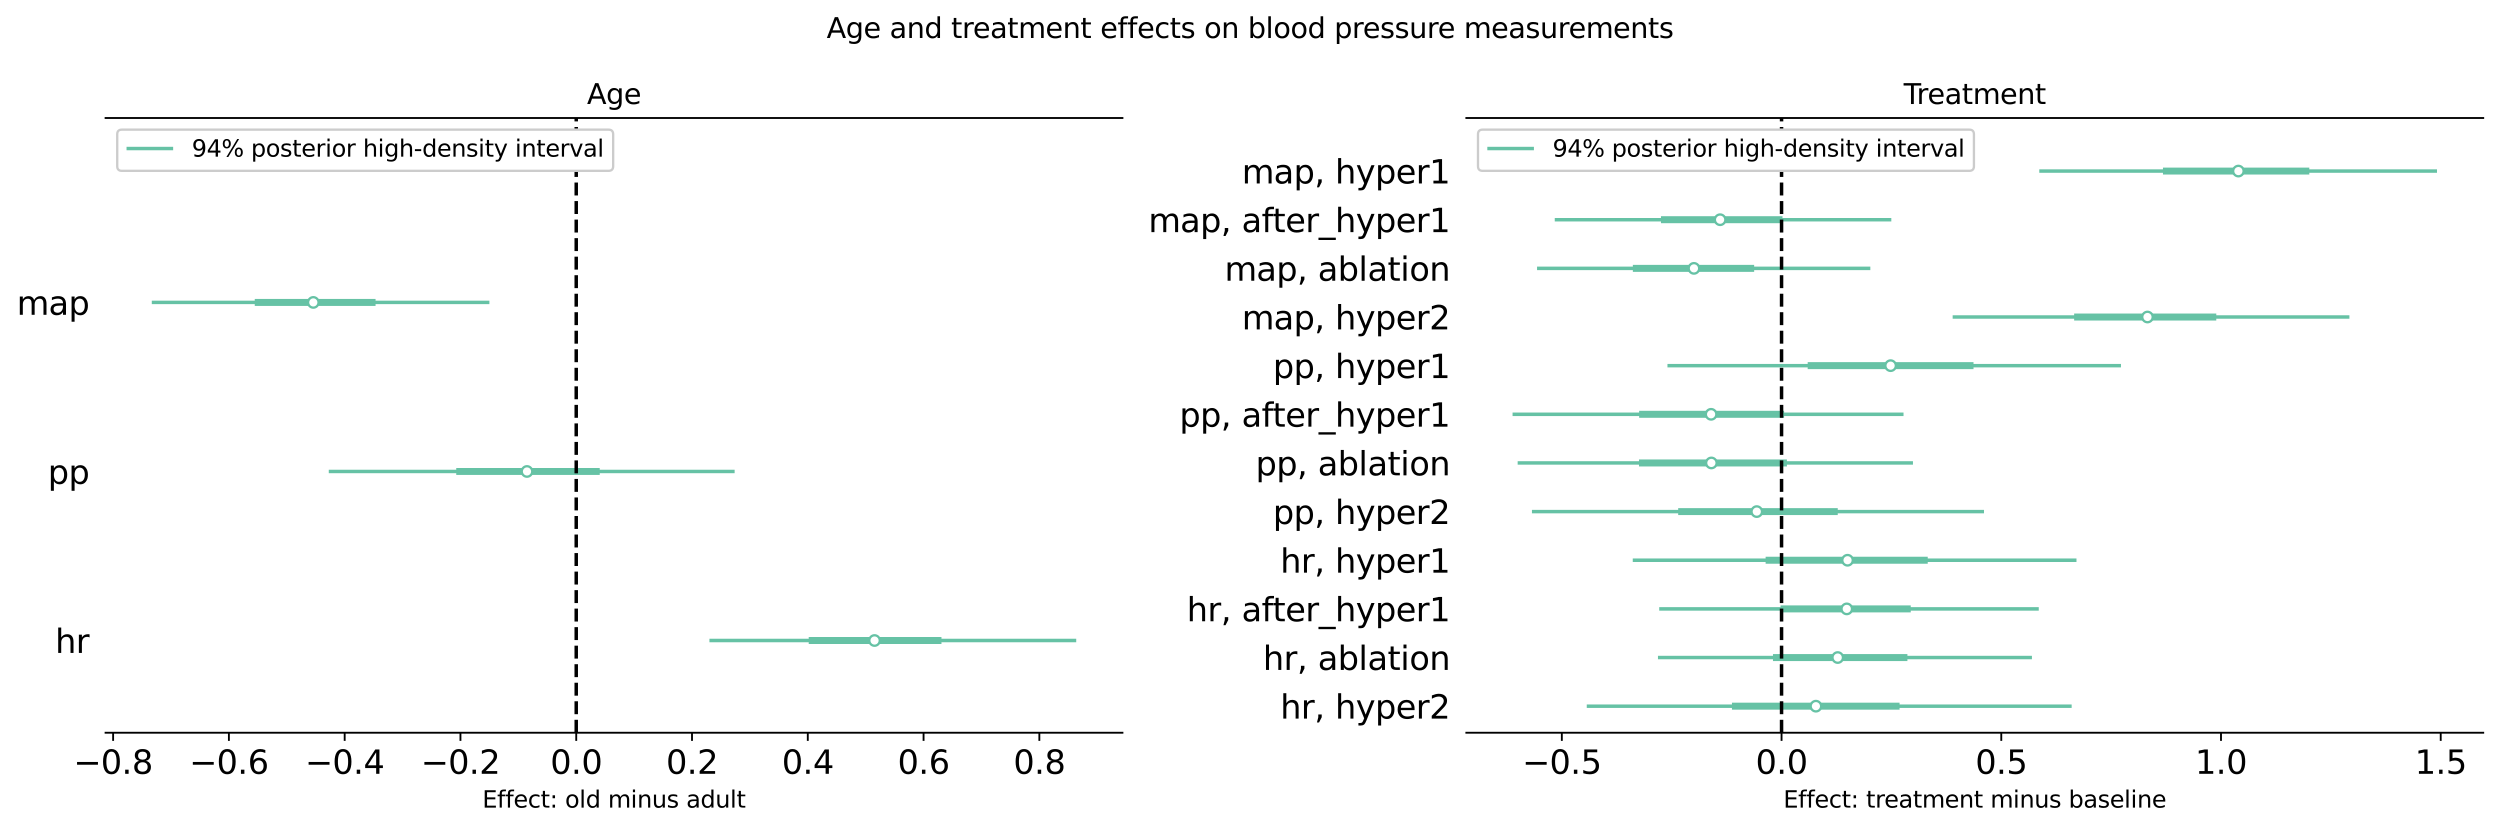 <?xml version="1.0" encoding="utf-8" standalone="no"?>
<!DOCTYPE svg PUBLIC "-//W3C//DTD SVG 1.1//EN"
  "http://www.w3.org/Graphics/SVG/1.1/DTD/svg11.dtd">
<svg xmlns:xlink="http://www.w3.org/1999/xlink" width="1072.854pt" height="355.868pt" viewBox="0 0 1072.854 355.868" xmlns="http://www.w3.org/2000/svg" version="1.1">
 <defs>
  <style type="text/css">*{stroke-linejoin: round; stroke-linecap: butt}</style>
 </defs>
 <g id="figure_1">
  <g id="patch_1">
   <path d="M 0 355.868 
L 1072.854 355.868 
L 1072.854 0 
L 0 0 
z
" style="fill: #ffffff"/>
  </g>
  <g id="axes_1">
   <g id="patch_2">
    <path d="M 45.304 314.44 
L 481.689 314.44 
L 481.689 50.64 
L 45.304 50.64 
z
" style="fill: #ffffff"/>
   </g>
   <g id="matplotlib.axis_1">
    <g id="xtick_1">
     <g id="line2d_1">
      <defs>
       <path id="m2e94b95d7a" d="M 0 0 
L 0 3.5 
" style="stroke: #000000; stroke-width: 0.8"/>
      </defs>
      <g>
       <use xlink:href="#m2e94b95d7a" x="48.543" y="314.44" style="stroke: #000000; stroke-width: 0.8"/>
      </g>
     </g>
     <g id="text_1">
      <!-- −0.8 -->
      <g transform="translate(31.545 332.078) scale(0.14 -0.14)">
       <defs>
        <path id="DejaVuSans-2212" d="M 678 2272 
L 4684 2272 
L 4684 1741 
L 678 1741 
L 678 2272 
z
" transform="scale(0.016)"/>
        <path id="DejaVuSans-30" d="M 2034 4250 
Q 1547 4250 1301 3770 
Q 1056 3291 1056 2328 
Q 1056 1369 1301 889 
Q 1547 409 2034 409 
Q 2525 409 2770 889 
Q 3016 1369 3016 2328 
Q 3016 3291 2770 3770 
Q 2525 4250 2034 4250 
z
M 2034 4750 
Q 2819 4750 3233 4129 
Q 3647 3509 3647 2328 
Q 3647 1150 3233 529 
Q 2819 -91 2034 -91 
Q 1250 -91 836 529 
Q 422 1150 422 2328 
Q 422 3509 836 4129 
Q 1250 4750 2034 4750 
z
" transform="scale(0.016)"/>
        <path id="DejaVuSans-2e" d="M 684 794 
L 1344 794 
L 1344 0 
L 684 0 
L 684 794 
z
" transform="scale(0.016)"/>
        <path id="DejaVuSans-38" d="M 2034 2216 
Q 1584 2216 1326 1975 
Q 1069 1734 1069 1313 
Q 1069 891 1326 650 
Q 1584 409 2034 409 
Q 2484 409 2743 651 
Q 3003 894 3003 1313 
Q 3003 1734 2745 1975 
Q 2488 2216 2034 2216 
z
M 1403 2484 
Q 997 2584 770 2862 
Q 544 3141 544 3541 
Q 544 4100 942 4425 
Q 1341 4750 2034 4750 
Q 2731 4750 3128 4425 
Q 3525 4100 3525 3541 
Q 3525 3141 3298 2862 
Q 3072 2584 2669 2484 
Q 3125 2378 3379 2068 
Q 3634 1759 3634 1313 
Q 3634 634 3220 271 
Q 2806 -91 2034 -91 
Q 1263 -91 848 271 
Q 434 634 434 1313 
Q 434 1759 690 2068 
Q 947 2378 1403 2484 
z
M 1172 3481 
Q 1172 3119 1398 2916 
Q 1625 2713 2034 2713 
Q 2441 2713 2670 2916 
Q 2900 3119 2900 3481 
Q 2900 3844 2670 4047 
Q 2441 4250 2034 4250 
Q 1625 4250 1398 4047 
Q 1172 3844 1172 3481 
z
" transform="scale(0.016)"/>
       </defs>
       <use xlink:href="#DejaVuSans-2212"/>
       <use xlink:href="#DejaVuSans-30" x="83.789"/>
       <use xlink:href="#DejaVuSans-2e" x="147.412"/>
       <use xlink:href="#DejaVuSans-38" x="179.199"/>
      </g>
     </g>
    </g>
    <g id="xtick_2">
     <g id="line2d_2">
      <g>
       <use xlink:href="#m2e94b95d7a" x="98.229" y="314.44" style="stroke: #000000; stroke-width: 0.8"/>
      </g>
     </g>
     <g id="text_2">
      <!-- −0.6 -->
      <g transform="translate(81.231 332.078) scale(0.14 -0.14)">
       <defs>
        <path id="DejaVuSans-36" d="M 2113 2584 
Q 1688 2584 1439 2293 
Q 1191 2003 1191 1497 
Q 1191 994 1439 701 
Q 1688 409 2113 409 
Q 2538 409 2786 701 
Q 3034 994 3034 1497 
Q 3034 2003 2786 2293 
Q 2538 2584 2113 2584 
z
M 3366 4563 
L 3366 3988 
Q 3128 4100 2886 4159 
Q 2644 4219 2406 4219 
Q 1781 4219 1451 3797 
Q 1122 3375 1075 2522 
Q 1259 2794 1537 2939 
Q 1816 3084 2150 3084 
Q 2853 3084 3261 2657 
Q 3669 2231 3669 1497 
Q 3669 778 3244 343 
Q 2819 -91 2113 -91 
Q 1303 -91 875 529 
Q 447 1150 447 2328 
Q 447 3434 972 4092 
Q 1497 4750 2381 4750 
Q 2619 4750 2861 4703 
Q 3103 4656 3366 4563 
z
" transform="scale(0.016)"/>
       </defs>
       <use xlink:href="#DejaVuSans-2212"/>
       <use xlink:href="#DejaVuSans-30" x="83.789"/>
       <use xlink:href="#DejaVuSans-2e" x="147.412"/>
       <use xlink:href="#DejaVuSans-36" x="179.199"/>
      </g>
     </g>
    </g>
    <g id="xtick_3">
     <g id="line2d_3">
      <g>
       <use xlink:href="#m2e94b95d7a" x="147.914" y="314.44" style="stroke: #000000; stroke-width: 0.8"/>
      </g>
     </g>
     <g id="text_3">
      <!-- −0.4 -->
      <g transform="translate(130.916 332.078) scale(0.14 -0.14)">
       <defs>
        <path id="DejaVuSans-34" d="M 2419 4116 
L 825 1625 
L 2419 1625 
L 2419 4116 
z
M 2253 4666 
L 3047 4666 
L 3047 1625 
L 3713 1625 
L 3713 1100 
L 3047 1100 
L 3047 0 
L 2419 0 
L 2419 1100 
L 313 1100 
L 313 1709 
L 2253 4666 
z
" transform="scale(0.016)"/>
       </defs>
       <use xlink:href="#DejaVuSans-2212"/>
       <use xlink:href="#DejaVuSans-30" x="83.789"/>
       <use xlink:href="#DejaVuSans-2e" x="147.412"/>
       <use xlink:href="#DejaVuSans-34" x="179.199"/>
      </g>
     </g>
    </g>
    <g id="xtick_4">
     <g id="line2d_4">
      <g>
       <use xlink:href="#m2e94b95d7a" x="197.6" y="314.44" style="stroke: #000000; stroke-width: 0.8"/>
      </g>
     </g>
     <g id="text_4">
      <!-- −0.2 -->
      <g transform="translate(180.602 332.078) scale(0.14 -0.14)">
       <defs>
        <path id="DejaVuSans-32" d="M 1228 531 
L 3431 531 
L 3431 0 
L 469 0 
L 469 531 
Q 828 903 1448 1529 
Q 2069 2156 2228 2338 
Q 2531 2678 2651 2914 
Q 2772 3150 2772 3378 
Q 2772 3750 2511 3984 
Q 2250 4219 1831 4219 
Q 1534 4219 1204 4116 
Q 875 4013 500 3803 
L 500 4441 
Q 881 4594 1212 4672 
Q 1544 4750 1819 4750 
Q 2544 4750 2975 4387 
Q 3406 4025 3406 3419 
Q 3406 3131 3298 2873 
Q 3191 2616 2906 2266 
Q 2828 2175 2409 1742 
Q 1991 1309 1228 531 
z
" transform="scale(0.016)"/>
       </defs>
       <use xlink:href="#DejaVuSans-2212"/>
       <use xlink:href="#DejaVuSans-30" x="83.789"/>
       <use xlink:href="#DejaVuSans-2e" x="147.412"/>
       <use xlink:href="#DejaVuSans-32" x="179.199"/>
      </g>
     </g>
    </g>
    <g id="xtick_5">
     <g id="line2d_5">
      <g>
       <use xlink:href="#m2e94b95d7a" x="247.285" y="314.44" style="stroke: #000000; stroke-width: 0.8"/>
      </g>
     </g>
     <g id="text_5">
      <!-- 0.0 -->
      <g transform="translate(236.153 332.078) scale(0.14 -0.14)">
       <use xlink:href="#DejaVuSans-30"/>
       <use xlink:href="#DejaVuSans-2e" x="63.623"/>
       <use xlink:href="#DejaVuSans-30" x="95.41"/>
      </g>
     </g>
    </g>
    <g id="xtick_6">
     <g id="line2d_6">
      <g>
       <use xlink:href="#m2e94b95d7a" x="296.97" y="314.44" style="stroke: #000000; stroke-width: 0.8"/>
      </g>
     </g>
     <g id="text_6">
      <!-- 0.2 -->
      <g transform="translate(285.838 332.078) scale(0.14 -0.14)">
       <use xlink:href="#DejaVuSans-30"/>
       <use xlink:href="#DejaVuSans-2e" x="63.623"/>
       <use xlink:href="#DejaVuSans-32" x="95.41"/>
      </g>
     </g>
    </g>
    <g id="xtick_7">
     <g id="line2d_7">
      <g>
       <use xlink:href="#m2e94b95d7a" x="346.656" y="314.44" style="stroke: #000000; stroke-width: 0.8"/>
      </g>
     </g>
     <g id="text_7">
      <!-- 0.4 -->
      <g transform="translate(335.524 332.078) scale(0.14 -0.14)">
       <use xlink:href="#DejaVuSans-30"/>
       <use xlink:href="#DejaVuSans-2e" x="63.623"/>
       <use xlink:href="#DejaVuSans-34" x="95.41"/>
      </g>
     </g>
    </g>
    <g id="xtick_8">
     <g id="line2d_8">
      <g>
       <use xlink:href="#m2e94b95d7a" x="396.341" y="314.44" style="stroke: #000000; stroke-width: 0.8"/>
      </g>
     </g>
     <g id="text_8">
      <!-- 0.6 -->
      <g transform="translate(385.209 332.078) scale(0.14 -0.14)">
       <use xlink:href="#DejaVuSans-30"/>
       <use xlink:href="#DejaVuSans-2e" x="63.623"/>
       <use xlink:href="#DejaVuSans-36" x="95.41"/>
      </g>
     </g>
    </g>
    <g id="xtick_9">
     <g id="line2d_9">
      <g>
       <use xlink:href="#m2e94b95d7a" x="446.027" y="314.44" style="stroke: #000000; stroke-width: 0.8"/>
      </g>
     </g>
     <g id="text_9">
      <!-- 0.8 -->
      <g transform="translate(434.894 332.078) scale(0.14 -0.14)">
       <use xlink:href="#DejaVuSans-30"/>
       <use xlink:href="#DejaVuSans-2e" x="63.623"/>
       <use xlink:href="#DejaVuSans-38" x="95.41"/>
      </g>
     </g>
    </g>
    <g id="text_10">
     <!-- Effect: old minus adult -->
     <g transform="translate(206.999 346.588) scale(0.1 -0.1)">
      <defs>
       <path id="DejaVuSans-45" d="M 628 4666 
L 3578 4666 
L 3578 4134 
L 1259 4134 
L 1259 2753 
L 3481 2753 
L 3481 2222 
L 1259 2222 
L 1259 531 
L 3634 531 
L 3634 0 
L 628 0 
L 628 4666 
z
" transform="scale(0.016)"/>
       <path id="DejaVuSans-66" d="M 2375 4863 
L 2375 4384 
L 1825 4384 
Q 1516 4384 1395 4259 
Q 1275 4134 1275 3809 
L 1275 3500 
L 2222 3500 
L 2222 3053 
L 1275 3053 
L 1275 0 
L 697 0 
L 697 3053 
L 147 3053 
L 147 3500 
L 697 3500 
L 697 3744 
Q 697 4328 969 4595 
Q 1241 4863 1831 4863 
L 2375 4863 
z
" transform="scale(0.016)"/>
       <path id="DejaVuSans-65" d="M 3597 1894 
L 3597 1613 
L 953 1613 
Q 991 1019 1311 708 
Q 1631 397 2203 397 
Q 2534 397 2845 478 
Q 3156 559 3463 722 
L 3463 178 
Q 3153 47 2828 -22 
Q 2503 -91 2169 -91 
Q 1331 -91 842 396 
Q 353 884 353 1716 
Q 353 2575 817 3079 
Q 1281 3584 2069 3584 
Q 2775 3584 3186 3129 
Q 3597 2675 3597 1894 
z
M 3022 2063 
Q 3016 2534 2758 2815 
Q 2500 3097 2075 3097 
Q 1594 3097 1305 2825 
Q 1016 2553 972 2059 
L 3022 2063 
z
" transform="scale(0.016)"/>
       <path id="DejaVuSans-63" d="M 3122 3366 
L 3122 2828 
Q 2878 2963 2633 3030 
Q 2388 3097 2138 3097 
Q 1578 3097 1268 2742 
Q 959 2388 959 1747 
Q 959 1106 1268 751 
Q 1578 397 2138 397 
Q 2388 397 2633 464 
Q 2878 531 3122 666 
L 3122 134 
Q 2881 22 2623 -34 
Q 2366 -91 2075 -91 
Q 1284 -91 818 406 
Q 353 903 353 1747 
Q 353 2603 823 3093 
Q 1294 3584 2113 3584 
Q 2378 3584 2631 3529 
Q 2884 3475 3122 3366 
z
" transform="scale(0.016)"/>
       <path id="DejaVuSans-74" d="M 1172 4494 
L 1172 3500 
L 2356 3500 
L 2356 3053 
L 1172 3053 
L 1172 1153 
Q 1172 725 1289 603 
Q 1406 481 1766 481 
L 2356 481 
L 2356 0 
L 1766 0 
Q 1100 0 847 248 
Q 594 497 594 1153 
L 594 3053 
L 172 3053 
L 172 3500 
L 594 3500 
L 594 4494 
L 1172 4494 
z
" transform="scale(0.016)"/>
       <path id="DejaVuSans-3a" d="M 750 794 
L 1409 794 
L 1409 0 
L 750 0 
L 750 794 
z
M 750 3309 
L 1409 3309 
L 1409 2516 
L 750 2516 
L 750 3309 
z
" transform="scale(0.016)"/>
       <path id="DejaVuSans-20" transform="scale(0.016)"/>
       <path id="DejaVuSans-6f" d="M 1959 3097 
Q 1497 3097 1228 2736 
Q 959 2375 959 1747 
Q 959 1119 1226 758 
Q 1494 397 1959 397 
Q 2419 397 2687 759 
Q 2956 1122 2956 1747 
Q 2956 2369 2687 2733 
Q 2419 3097 1959 3097 
z
M 1959 3584 
Q 2709 3584 3137 3096 
Q 3566 2609 3566 1747 
Q 3566 888 3137 398 
Q 2709 -91 1959 -91 
Q 1206 -91 779 398 
Q 353 888 353 1747 
Q 353 2609 779 3096 
Q 1206 3584 1959 3584 
z
" transform="scale(0.016)"/>
       <path id="DejaVuSans-6c" d="M 603 4863 
L 1178 4863 
L 1178 0 
L 603 0 
L 603 4863 
z
" transform="scale(0.016)"/>
       <path id="DejaVuSans-64" d="M 2906 2969 
L 2906 4863 
L 3481 4863 
L 3481 0 
L 2906 0 
L 2906 525 
Q 2725 213 2448 61 
Q 2172 -91 1784 -91 
Q 1150 -91 751 415 
Q 353 922 353 1747 
Q 353 2572 751 3078 
Q 1150 3584 1784 3584 
Q 2172 3584 2448 3432 
Q 2725 3281 2906 2969 
z
M 947 1747 
Q 947 1113 1208 752 
Q 1469 391 1925 391 
Q 2381 391 2643 752 
Q 2906 1113 2906 1747 
Q 2906 2381 2643 2742 
Q 2381 3103 1925 3103 
Q 1469 3103 1208 2742 
Q 947 2381 947 1747 
z
" transform="scale(0.016)"/>
       <path id="DejaVuSans-6d" d="M 3328 2828 
Q 3544 3216 3844 3400 
Q 4144 3584 4550 3584 
Q 5097 3584 5394 3201 
Q 5691 2819 5691 2113 
L 5691 0 
L 5113 0 
L 5113 2094 
Q 5113 2597 4934 2840 
Q 4756 3084 4391 3084 
Q 3944 3084 3684 2787 
Q 3425 2491 3425 1978 
L 3425 0 
L 2847 0 
L 2847 2094 
Q 2847 2600 2669 2842 
Q 2491 3084 2119 3084 
Q 1678 3084 1418 2786 
Q 1159 2488 1159 1978 
L 1159 0 
L 581 0 
L 581 3500 
L 1159 3500 
L 1159 2956 
Q 1356 3278 1631 3431 
Q 1906 3584 2284 3584 
Q 2666 3584 2933 3390 
Q 3200 3197 3328 2828 
z
" transform="scale(0.016)"/>
       <path id="DejaVuSans-69" d="M 603 3500 
L 1178 3500 
L 1178 0 
L 603 0 
L 603 3500 
z
M 603 4863 
L 1178 4863 
L 1178 4134 
L 603 4134 
L 603 4863 
z
" transform="scale(0.016)"/>
       <path id="DejaVuSans-6e" d="M 3513 2113 
L 3513 0 
L 2938 0 
L 2938 2094 
Q 2938 2591 2744 2837 
Q 2550 3084 2163 3084 
Q 1697 3084 1428 2787 
Q 1159 2491 1159 1978 
L 1159 0 
L 581 0 
L 581 3500 
L 1159 3500 
L 1159 2956 
Q 1366 3272 1645 3428 
Q 1925 3584 2291 3584 
Q 2894 3584 3203 3211 
Q 3513 2838 3513 2113 
z
" transform="scale(0.016)"/>
       <path id="DejaVuSans-75" d="M 544 1381 
L 544 3500 
L 1119 3500 
L 1119 1403 
Q 1119 906 1312 657 
Q 1506 409 1894 409 
Q 2359 409 2629 706 
Q 2900 1003 2900 1516 
L 2900 3500 
L 3475 3500 
L 3475 0 
L 2900 0 
L 2900 538 
Q 2691 219 2414 64 
Q 2138 -91 1772 -91 
Q 1169 -91 856 284 
Q 544 659 544 1381 
z
M 1991 3584 
L 1991 3584 
z
" transform="scale(0.016)"/>
       <path id="DejaVuSans-73" d="M 2834 3397 
L 2834 2853 
Q 2591 2978 2328 3040 
Q 2066 3103 1784 3103 
Q 1356 3103 1142 2972 
Q 928 2841 928 2578 
Q 928 2378 1081 2264 
Q 1234 2150 1697 2047 
L 1894 2003 
Q 2506 1872 2764 1633 
Q 3022 1394 3022 966 
Q 3022 478 2636 193 
Q 2250 -91 1575 -91 
Q 1294 -91 989 -36 
Q 684 19 347 128 
L 347 722 
Q 666 556 975 473 
Q 1284 391 1588 391 
Q 1994 391 2212 530 
Q 2431 669 2431 922 
Q 2431 1156 2273 1281 
Q 2116 1406 1581 1522 
L 1381 1569 
Q 847 1681 609 1914 
Q 372 2147 372 2553 
Q 372 3047 722 3315 
Q 1072 3584 1716 3584 
Q 2034 3584 2315 3537 
Q 2597 3491 2834 3397 
z
" transform="scale(0.016)"/>
       <path id="DejaVuSans-61" d="M 2194 1759 
Q 1497 1759 1228 1600 
Q 959 1441 959 1056 
Q 959 750 1161 570 
Q 1363 391 1709 391 
Q 2188 391 2477 730 
Q 2766 1069 2766 1631 
L 2766 1759 
L 2194 1759 
z
M 3341 1997 
L 3341 0 
L 2766 0 
L 2766 531 
Q 2569 213 2275 61 
Q 1981 -91 1556 -91 
Q 1019 -91 701 211 
Q 384 513 384 1019 
Q 384 1609 779 1909 
Q 1175 2209 1959 2209 
L 2766 2209 
L 2766 2266 
Q 2766 2663 2505 2880 
Q 2244 3097 1772 3097 
Q 1472 3097 1187 3025 
Q 903 2953 641 2809 
L 641 3341 
Q 956 3463 1253 3523 
Q 1550 3584 1831 3584 
Q 2591 3584 2966 3190 
Q 3341 2797 3341 1997 
z
" transform="scale(0.016)"/>
      </defs>
      <use xlink:href="#DejaVuSans-45"/>
      <use xlink:href="#DejaVuSans-66" x="63.184"/>
      <use xlink:href="#DejaVuSans-66" x="98.389"/>
      <use xlink:href="#DejaVuSans-65" x="133.594"/>
      <use xlink:href="#DejaVuSans-63" x="195.117"/>
      <use xlink:href="#DejaVuSans-74" x="250.098"/>
      <use xlink:href="#DejaVuSans-3a" x="289.307"/>
      <use xlink:href="#DejaVuSans-20" x="322.998"/>
      <use xlink:href="#DejaVuSans-6f" x="354.785"/>
      <use xlink:href="#DejaVuSans-6c" x="415.967"/>
      <use xlink:href="#DejaVuSans-64" x="443.75"/>
      <use xlink:href="#DejaVuSans-20" x="507.227"/>
      <use xlink:href="#DejaVuSans-6d" x="539.014"/>
      <use xlink:href="#DejaVuSans-69" x="636.426"/>
      <use xlink:href="#DejaVuSans-6e" x="664.209"/>
      <use xlink:href="#DejaVuSans-75" x="727.588"/>
      <use xlink:href="#DejaVuSans-73" x="790.967"/>
      <use xlink:href="#DejaVuSans-20" x="843.066"/>
      <use xlink:href="#DejaVuSans-61" x="874.854"/>
      <use xlink:href="#DejaVuSans-64" x="936.133"/>
      <use xlink:href="#DejaVuSans-75" x="999.609"/>
      <use xlink:href="#DejaVuSans-6c" x="1062.988"/>
      <use xlink:href="#DejaVuSans-74" x="1090.771"/>
     </g>
    </g>
   </g>
   <g id="matplotlib.axis_2">
    <g id="ytick_1">
     <g id="text_11">
      <!-- hr -->
      <g transform="translate(23.676 280.189) scale(0.14 -0.14)">
       <defs>
        <path id="DejaVuSans-68" d="M 3513 2113 
L 3513 0 
L 2938 0 
L 2938 2094 
Q 2938 2591 2744 2837 
Q 2550 3084 2163 3084 
Q 1697 3084 1428 2787 
Q 1159 2491 1159 1978 
L 1159 0 
L 581 0 
L 581 4863 
L 1159 4863 
L 1159 2956 
Q 1366 3272 1645 3428 
Q 1925 3584 2291 3584 
Q 2894 3584 3203 3211 
Q 3513 2838 3513 2113 
z
" transform="scale(0.016)"/>
        <path id="DejaVuSans-72" d="M 2631 2963 
Q 2534 3019 2420 3045 
Q 2306 3072 2169 3072 
Q 1681 3072 1420 2755 
Q 1159 2438 1159 1844 
L 1159 0 
L 581 0 
L 581 3500 
L 1159 3500 
L 1159 2956 
Q 1341 3275 1631 3429 
Q 1922 3584 2338 3584 
Q 2397 3584 2469 3576 
Q 2541 3569 2628 3553 
L 2631 2963 
z
" transform="scale(0.016)"/>
       </defs>
       <use xlink:href="#DejaVuSans-68"/>
       <use xlink:href="#DejaVuSans-72" x="63.379"/>
      </g>
     </g>
    </g>
    <g id="ytick_2">
     <g id="text_12">
      <!-- pp -->
      <g transform="translate(20.528 207.644) scale(0.14 -0.14)">
       <defs>
        <path id="DejaVuSans-70" d="M 1159 525 
L 1159 -1331 
L 581 -1331 
L 581 3500 
L 1159 3500 
L 1159 2969 
Q 1341 3281 1617 3432 
Q 1894 3584 2278 3584 
Q 2916 3584 3314 3078 
Q 3713 2572 3713 1747 
Q 3713 922 3314 415 
Q 2916 -91 2278 -91 
Q 1894 -91 1617 61 
Q 1341 213 1159 525 
z
M 3116 1747 
Q 3116 2381 2855 2742 
Q 2594 3103 2138 3103 
Q 1681 3103 1420 2742 
Q 1159 2381 1159 1747 
Q 1159 1113 1420 752 
Q 1681 391 2138 391 
Q 2594 391 2855 752 
Q 3116 1113 3116 1747 
z
" transform="scale(0.016)"/>
       </defs>
       <use xlink:href="#DejaVuSans-70"/>
       <use xlink:href="#DejaVuSans-70" x="63.477"/>
      </g>
     </g>
    </g>
    <g id="ytick_3">
     <g id="text_13">
      <!-- map -->
      <g transform="translate(7.2 135.099) scale(0.14 -0.14)">
       <use xlink:href="#DejaVuSans-6d"/>
       <use xlink:href="#DejaVuSans-61" x="97.412"/>
       <use xlink:href="#DejaVuSans-70" x="158.691"/>
      </g>
     </g>
    </g>
   </g>
   <g id="LineCollection_1">
    <path d="M 304.442 274.87 
L 461.853 274.87 
" clip-path="url(#p42b5ceb82f)" style="fill: none; stroke: #66c2a5; stroke-width: 1.5"/>
   </g>
   <g id="LineCollection_2">
    <path d="M 347.053 274.87 
L 404.021 274.87 
" clip-path="url(#p42b5ceb82f)" style="fill: none; stroke: #66c2a5; stroke-width: 3"/>
   </g>
   <g id="line2d_10">
    <defs>
     <path id="m3a7e69bf56" d="M 0 2.25 
C 0.597 2.25 1.169 2.013 1.591 1.591 
C 2.013 1.169 2.25 0.597 2.25 0 
C 2.25 -0.597 2.013 -1.169 1.591 -1.591 
C 1.169 -2.013 0.597 -2.25 0 -2.25 
C -0.597 -2.25 -1.169 -2.013 -1.591 -1.591 
C -2.013 -1.169 -2.25 -0.597 -2.25 0 
C -2.25 0.597 -2.013 1.169 -1.591 1.591 
C -1.169 2.013 -0.597 2.25 0 2.25 
z
" style="stroke: #66c2a5"/>
    </defs>
    <g clip-path="url(#p42b5ceb82f)">
     <use xlink:href="#m3a7e69bf56" x="375.301" y="274.87" style="fill: #ffffff; stroke: #66c2a5"/>
    </g>
   </g>
   <g id="LineCollection_3">
    <path d="M 141.091 202.325 
L 315.262 202.325 
" clip-path="url(#p42b5ceb82f)" style="fill: none; stroke: #66c2a5; stroke-width: 1.5"/>
   </g>
   <g id="LineCollection_4">
    <path d="M 195.79 202.325 
L 257.372 202.325 
" clip-path="url(#p42b5ceb82f)" style="fill: none; stroke: #66c2a5; stroke-width: 3"/>
   </g>
   <g id="line2d_11">
    <g clip-path="url(#p42b5ceb82f)">
     <use xlink:href="#m3a7e69bf56" x="226.155" y="202.325" style="fill: #ffffff; stroke: #66c2a5"/>
    </g>
   </g>
   <g id="LineCollection_5">
    <path d="M 65.14 129.78 
L 210.02 129.78 
" clip-path="url(#p42b5ceb82f)" style="fill: none; stroke: #66c2a5; stroke-width: 1.5"/>
   </g>
   <g id="LineCollection_6">
    <path d="M 109.325 129.78 
L 161.172 129.78 
" clip-path="url(#p42b5ceb82f)" style="fill: none; stroke: #66c2a5; stroke-width: 3"/>
   </g>
   <g id="line2d_12">
    <g clip-path="url(#p42b5ceb82f)">
     <use xlink:href="#m3a7e69bf56" x="134.455" y="129.78" style="fill: #ffffff; stroke: #66c2a5"/>
    </g>
   </g>
   <g id="line2d_13">
    <path d="M 247.285 314.44 
L 247.285 50.64 
" clip-path="url(#p42b5ceb82f)" style="fill: none; stroke-dasharray: 5.55,2.4; stroke-dashoffset: 0; stroke: #000000; stroke-width: 1.5"/>
   </g>
   <g id="patch_3">
    <path d="M 45.304 314.44 
L 481.689 314.44 
" style="fill: none; stroke: #000000; stroke-width: 0.8; stroke-linejoin: miter; stroke-linecap: square"/>
   </g>
   <g id="patch_4">
    <path d="M 45.304 50.64 
L 481.689 50.64 
" style="fill: none; stroke: #000000; stroke-width: 0.8; stroke-linejoin: miter; stroke-linecap: square"/>
   </g>
   <g id="text_14">
    <!-- Age -->
    <g transform="translate(251.891 44.64) scale(0.12 -0.12)">
     <defs>
      <path id="DejaVuSans-41" d="M 2188 4044 
L 1331 1722 
L 3047 1722 
L 2188 4044 
z
M 1831 4666 
L 2547 4666 
L 4325 0 
L 3669 0 
L 3244 1197 
L 1141 1197 
L 716 0 
L 50 0 
L 1831 4666 
z
" transform="scale(0.016)"/>
      <path id="DejaVuSans-67" d="M 2906 1791 
Q 2906 2416 2648 2759 
Q 2391 3103 1925 3103 
Q 1463 3103 1205 2759 
Q 947 2416 947 1791 
Q 947 1169 1205 825 
Q 1463 481 1925 481 
Q 2391 481 2648 825 
Q 2906 1169 2906 1791 
z
M 3481 434 
Q 3481 -459 3084 -895 
Q 2688 -1331 1869 -1331 
Q 1566 -1331 1297 -1286 
Q 1028 -1241 775 -1147 
L 775 -588 
Q 1028 -725 1275 -790 
Q 1522 -856 1778 -856 
Q 2344 -856 2625 -561 
Q 2906 -266 2906 331 
L 2906 616 
Q 2728 306 2450 153 
Q 2172 0 1784 0 
Q 1141 0 747 490 
Q 353 981 353 1791 
Q 353 2603 747 3093 
Q 1141 3584 1784 3584 
Q 2172 3584 2450 3431 
Q 2728 3278 2906 2969 
L 2906 3500 
L 3481 3500 
L 3481 434 
z
" transform="scale(0.016)"/>
     </defs>
     <use xlink:href="#DejaVuSans-41"/>
     <use xlink:href="#DejaVuSans-67" x="68.408"/>
     <use xlink:href="#DejaVuSans-65" x="131.885"/>
    </g>
   </g>
   <g id="legend_1">
    <g id="patch_5">
     <path d="M 52.304 73.318 
L 261.134 73.318 
Q 263.134 73.318 263.134 71.318 
L 263.134 57.64 
Q 263.134 55.64 261.134 55.64 
L 52.304 55.64 
Q 50.304 55.64 50.304 57.64 
L 50.304 71.318 
Q 50.304 73.318 52.304 73.318 
z
" style="fill: #ffffff; stroke: #cccccc; stroke-linejoin: miter"/>
    </g>
    <g id="line2d_14">
     <path d="M 54.304 63.738 
L 74.304 63.738 
" style="fill: none; stroke: #66c2a5; stroke-width: 1.5"/>
    </g>
    <g id="text_15">
     <!-- 94% posterior high-density interval -->
     <g transform="translate(82.304 67.238) scale(0.1 -0.1)">
      <defs>
       <path id="DejaVuSans-39" d="M 703 97 
L 703 672 
Q 941 559 1184 500 
Q 1428 441 1663 441 
Q 2288 441 2617 861 
Q 2947 1281 2994 2138 
Q 2813 1869 2534 1725 
Q 2256 1581 1919 1581 
Q 1219 1581 811 2004 
Q 403 2428 403 3163 
Q 403 3881 828 4315 
Q 1253 4750 1959 4750 
Q 2769 4750 3195 4129 
Q 3622 3509 3622 2328 
Q 3622 1225 3098 567 
Q 2575 -91 1691 -91 
Q 1453 -91 1209 -44 
Q 966 3 703 97 
z
M 1959 2075 
Q 2384 2075 2632 2365 
Q 2881 2656 2881 3163 
Q 2881 3666 2632 3958 
Q 2384 4250 1959 4250 
Q 1534 4250 1286 3958 
Q 1038 3666 1038 3163 
Q 1038 2656 1286 2365 
Q 1534 2075 1959 2075 
z
" transform="scale(0.016)"/>
       <path id="DejaVuSans-25" d="M 4653 2053 
Q 4381 2053 4226 1822 
Q 4072 1591 4072 1178 
Q 4072 772 4226 539 
Q 4381 306 4653 306 
Q 4919 306 5073 539 
Q 5228 772 5228 1178 
Q 5228 1588 5073 1820 
Q 4919 2053 4653 2053 
z
M 4653 2450 
Q 5147 2450 5437 2106 
Q 5728 1763 5728 1178 
Q 5728 594 5436 251 
Q 5144 -91 4653 -91 
Q 4153 -91 3862 251 
Q 3572 594 3572 1178 
Q 3572 1766 3864 2108 
Q 4156 2450 4653 2450 
z
M 1428 4353 
Q 1159 4353 1004 4120 
Q 850 3888 850 3481 
Q 850 3069 1003 2837 
Q 1156 2606 1428 2606 
Q 1700 2606 1854 2837 
Q 2009 3069 2009 3481 
Q 2009 3884 1853 4118 
Q 1697 4353 1428 4353 
z
M 4250 4750 
L 4750 4750 
L 1831 -91 
L 1331 -91 
L 4250 4750 
z
M 1428 4750 
Q 1922 4750 2215 4408 
Q 2509 4066 2509 3481 
Q 2509 2891 2217 2550 
Q 1925 2209 1428 2209 
Q 931 2209 642 2551 
Q 353 2894 353 3481 
Q 353 4063 643 4406 
Q 934 4750 1428 4750 
z
" transform="scale(0.016)"/>
       <path id="DejaVuSans-2d" d="M 313 2009 
L 1997 2009 
L 1997 1497 
L 313 1497 
L 313 2009 
z
" transform="scale(0.016)"/>
       <path id="DejaVuSans-79" d="M 2059 -325 
Q 1816 -950 1584 -1140 
Q 1353 -1331 966 -1331 
L 506 -1331 
L 506 -850 
L 844 -850 
Q 1081 -850 1212 -737 
Q 1344 -625 1503 -206 
L 1606 56 
L 191 3500 
L 800 3500 
L 1894 763 
L 2988 3500 
L 3597 3500 
L 2059 -325 
z
" transform="scale(0.016)"/>
       <path id="DejaVuSans-76" d="M 191 3500 
L 800 3500 
L 1894 563 
L 2988 3500 
L 3597 3500 
L 2284 0 
L 1503 0 
L 191 3500 
z
" transform="scale(0.016)"/>
      </defs>
      <use xlink:href="#DejaVuSans-39"/>
      <use xlink:href="#DejaVuSans-34" x="63.623"/>
      <use xlink:href="#DejaVuSans-25" x="127.246"/>
      <use xlink:href="#DejaVuSans-20" x="222.266"/>
      <use xlink:href="#DejaVuSans-70" x="254.053"/>
      <use xlink:href="#DejaVuSans-6f" x="317.529"/>
      <use xlink:href="#DejaVuSans-73" x="378.711"/>
      <use xlink:href="#DejaVuSans-74" x="430.811"/>
      <use xlink:href="#DejaVuSans-65" x="470.02"/>
      <use xlink:href="#DejaVuSans-72" x="531.543"/>
      <use xlink:href="#DejaVuSans-69" x="572.656"/>
      <use xlink:href="#DejaVuSans-6f" x="600.439"/>
      <use xlink:href="#DejaVuSans-72" x="661.621"/>
      <use xlink:href="#DejaVuSans-20" x="702.734"/>
      <use xlink:href="#DejaVuSans-68" x="734.521"/>
      <use xlink:href="#DejaVuSans-69" x="797.9"/>
      <use xlink:href="#DejaVuSans-67" x="825.684"/>
      <use xlink:href="#DejaVuSans-68" x="889.16"/>
      <use xlink:href="#DejaVuSans-2d" x="952.539"/>
      <use xlink:href="#DejaVuSans-64" x="988.623"/>
      <use xlink:href="#DejaVuSans-65" x="1052.1"/>
      <use xlink:href="#DejaVuSans-6e" x="1113.623"/>
      <use xlink:href="#DejaVuSans-73" x="1177.002"/>
      <use xlink:href="#DejaVuSans-69" x="1229.102"/>
      <use xlink:href="#DejaVuSans-74" x="1256.885"/>
      <use xlink:href="#DejaVuSans-79" x="1296.094"/>
      <use xlink:href="#DejaVuSans-20" x="1355.273"/>
      <use xlink:href="#DejaVuSans-69" x="1387.061"/>
      <use xlink:href="#DejaVuSans-6e" x="1414.844"/>
      <use xlink:href="#DejaVuSans-74" x="1478.223"/>
      <use xlink:href="#DejaVuSans-65" x="1517.432"/>
      <use xlink:href="#DejaVuSans-72" x="1578.955"/>
      <use xlink:href="#DejaVuSans-76" x="1620.068"/>
      <use xlink:href="#DejaVuSans-61" x="1679.248"/>
      <use xlink:href="#DejaVuSans-6c" x="1740.527"/>
     </g>
    </g>
   </g>
  </g>
  <g id="axes_2">
   <g id="patch_6">
    <path d="M 629.269 314.44 
L 1065.654 314.44 
L 1065.654 50.64 
L 629.269 50.64 
z
" style="fill: #ffffff"/>
   </g>
   <g id="matplotlib.axis_3">
    <g id="xtick_10">
     <g id="line2d_15">
      <g>
       <use xlink:href="#m2e94b95d7a" x="670.247" y="314.44" style="stroke: #000000; stroke-width: 0.8"/>
      </g>
     </g>
     <g id="text_16">
      <!-- −0.5 -->
      <g transform="translate(653.249 332.078) scale(0.14 -0.14)">
       <defs>
        <path id="DejaVuSans-35" d="M 691 4666 
L 3169 4666 
L 3169 4134 
L 1269 4134 
L 1269 2991 
Q 1406 3038 1543 3061 
Q 1681 3084 1819 3084 
Q 2600 3084 3056 2656 
Q 3513 2228 3513 1497 
Q 3513 744 3044 326 
Q 2575 -91 1722 -91 
Q 1428 -91 1123 -41 
Q 819 9 494 109 
L 494 744 
Q 775 591 1075 516 
Q 1375 441 1709 441 
Q 2250 441 2565 725 
Q 2881 1009 2881 1497 
Q 2881 1984 2565 2268 
Q 2250 2553 1709 2553 
Q 1456 2553 1204 2497 
Q 953 2441 691 2322 
L 691 4666 
z
" transform="scale(0.016)"/>
       </defs>
       <use xlink:href="#DejaVuSans-2212"/>
       <use xlink:href="#DejaVuSans-30" x="83.789"/>
       <use xlink:href="#DejaVuSans-2e" x="147.412"/>
       <use xlink:href="#DejaVuSans-35" x="179.199"/>
      </g>
     </g>
    </g>
    <g id="xtick_11">
     <g id="line2d_16">
      <g>
       <use xlink:href="#m2e94b95d7a" x="764.539" y="314.44" style="stroke: #000000; stroke-width: 0.8"/>
      </g>
     </g>
     <g id="text_17">
      <!-- 0.0 -->
      <g transform="translate(753.407 332.078) scale(0.14 -0.14)">
       <use xlink:href="#DejaVuSans-30"/>
       <use xlink:href="#DejaVuSans-2e" x="63.623"/>
       <use xlink:href="#DejaVuSans-30" x="95.41"/>
      </g>
     </g>
    </g>
    <g id="xtick_12">
     <g id="line2d_17">
      <g>
       <use xlink:href="#m2e94b95d7a" x="858.831" y="314.44" style="stroke: #000000; stroke-width: 0.8"/>
      </g>
     </g>
     <g id="text_18">
      <!-- 0.5 -->
      <g transform="translate(847.699 332.078) scale(0.14 -0.14)">
       <use xlink:href="#DejaVuSans-30"/>
       <use xlink:href="#DejaVuSans-2e" x="63.623"/>
       <use xlink:href="#DejaVuSans-35" x="95.41"/>
      </g>
     </g>
    </g>
    <g id="xtick_13">
     <g id="line2d_18">
      <g>
       <use xlink:href="#m2e94b95d7a" x="953.122" y="314.44" style="stroke: #000000; stroke-width: 0.8"/>
      </g>
     </g>
     <g id="text_19">
      <!-- 1.0 -->
      <g transform="translate(941.99 332.078) scale(0.14 -0.14)">
       <defs>
        <path id="DejaVuSans-31" d="M 794 531 
L 1825 531 
L 1825 4091 
L 703 3866 
L 703 4441 
L 1819 4666 
L 2450 4666 
L 2450 531 
L 3481 531 
L 3481 0 
L 794 0 
L 794 531 
z
" transform="scale(0.016)"/>
       </defs>
       <use xlink:href="#DejaVuSans-31"/>
       <use xlink:href="#DejaVuSans-2e" x="63.623"/>
       <use xlink:href="#DejaVuSans-30" x="95.41"/>
      </g>
     </g>
    </g>
    <g id="xtick_14">
     <g id="line2d_19">
      <g>
       <use xlink:href="#m2e94b95d7a" x="1047.414" y="314.44" style="stroke: #000000; stroke-width: 0.8"/>
      </g>
     </g>
     <g id="text_20">
      <!-- 1.5 -->
      <g transform="translate(1036.282 332.078) scale(0.14 -0.14)">
       <use xlink:href="#DejaVuSans-31"/>
       <use xlink:href="#DejaVuSans-2e" x="63.623"/>
       <use xlink:href="#DejaVuSans-35" x="95.41"/>
      </g>
     </g>
    </g>
    <g id="text_21">
     <!-- Effect: treatment minus baseline -->
     <g transform="translate(765.32 346.588) scale(0.1 -0.1)">
      <defs>
       <path id="DejaVuSans-62" d="M 3116 1747 
Q 3116 2381 2855 2742 
Q 2594 3103 2138 3103 
Q 1681 3103 1420 2742 
Q 1159 2381 1159 1747 
Q 1159 1113 1420 752 
Q 1681 391 2138 391 
Q 2594 391 2855 752 
Q 3116 1113 3116 1747 
z
M 1159 2969 
Q 1341 3281 1617 3432 
Q 1894 3584 2278 3584 
Q 2916 3584 3314 3078 
Q 3713 2572 3713 1747 
Q 3713 922 3314 415 
Q 2916 -91 2278 -91 
Q 1894 -91 1617 61 
Q 1341 213 1159 525 
L 1159 0 
L 581 0 
L 581 4863 
L 1159 4863 
L 1159 2969 
z
" transform="scale(0.016)"/>
      </defs>
      <use xlink:href="#DejaVuSans-45"/>
      <use xlink:href="#DejaVuSans-66" x="63.184"/>
      <use xlink:href="#DejaVuSans-66" x="98.389"/>
      <use xlink:href="#DejaVuSans-65" x="133.594"/>
      <use xlink:href="#DejaVuSans-63" x="195.117"/>
      <use xlink:href="#DejaVuSans-74" x="250.098"/>
      <use xlink:href="#DejaVuSans-3a" x="289.307"/>
      <use xlink:href="#DejaVuSans-20" x="322.998"/>
      <use xlink:href="#DejaVuSans-74" x="354.785"/>
      <use xlink:href="#DejaVuSans-72" x="393.994"/>
      <use xlink:href="#DejaVuSans-65" x="432.857"/>
      <use xlink:href="#DejaVuSans-61" x="494.381"/>
      <use xlink:href="#DejaVuSans-74" x="555.66"/>
      <use xlink:href="#DejaVuSans-6d" x="594.869"/>
      <use xlink:href="#DejaVuSans-65" x="692.281"/>
      <use xlink:href="#DejaVuSans-6e" x="753.805"/>
      <use xlink:href="#DejaVuSans-74" x="817.184"/>
      <use xlink:href="#DejaVuSans-20" x="856.393"/>
      <use xlink:href="#DejaVuSans-6d" x="888.18"/>
      <use xlink:href="#DejaVuSans-69" x="985.592"/>
      <use xlink:href="#DejaVuSans-6e" x="1013.375"/>
      <use xlink:href="#DejaVuSans-75" x="1076.754"/>
      <use xlink:href="#DejaVuSans-73" x="1140.133"/>
      <use xlink:href="#DejaVuSans-20" x="1192.232"/>
      <use xlink:href="#DejaVuSans-62" x="1224.02"/>
      <use xlink:href="#DejaVuSans-61" x="1287.496"/>
      <use xlink:href="#DejaVuSans-73" x="1348.775"/>
      <use xlink:href="#DejaVuSans-65" x="1400.875"/>
      <use xlink:href="#DejaVuSans-6c" x="1462.398"/>
      <use xlink:href="#DejaVuSans-69" x="1490.182"/>
      <use xlink:href="#DejaVuSans-6e" x="1517.965"/>
      <use xlink:href="#DejaVuSans-65" x="1581.344"/>
     </g>
    </g>
   </g>
   <g id="matplotlib.axis_4">
    <g id="ytick_4">
     <g id="text_22">
      <!-- hr, hyper2 -->
      <g transform="translate(549.419 308.372) scale(0.14 -0.14)">
       <defs>
        <path id="DejaVuSans-2c" d="M 750 794 
L 1409 794 
L 1409 256 
L 897 -744 
L 494 -744 
L 750 256 
L 750 794 
z
" transform="scale(0.016)"/>
       </defs>
       <use xlink:href="#DejaVuSans-68"/>
       <use xlink:href="#DejaVuSans-72" x="63.379"/>
       <use xlink:href="#DejaVuSans-2c" x="104.492"/>
       <use xlink:href="#DejaVuSans-20" x="136.279"/>
       <use xlink:href="#DejaVuSans-68" x="168.066"/>
       <use xlink:href="#DejaVuSans-79" x="231.445"/>
       <use xlink:href="#DejaVuSans-70" x="290.625"/>
       <use xlink:href="#DejaVuSans-65" x="354.102"/>
       <use xlink:href="#DejaVuSans-72" x="415.625"/>
       <use xlink:href="#DejaVuSans-32" x="456.738"/>
      </g>
     </g>
    </g>
    <g id="ytick_5">
     <g id="text_23">
      <!-- hr, ablation -->
      <g transform="translate(541.99 287.496) scale(0.14 -0.14)">
       <use xlink:href="#DejaVuSans-68"/>
       <use xlink:href="#DejaVuSans-72" x="63.379"/>
       <use xlink:href="#DejaVuSans-2c" x="104.492"/>
       <use xlink:href="#DejaVuSans-20" x="136.279"/>
       <use xlink:href="#DejaVuSans-61" x="168.066"/>
       <use xlink:href="#DejaVuSans-62" x="229.346"/>
       <use xlink:href="#DejaVuSans-6c" x="292.822"/>
       <use xlink:href="#DejaVuSans-61" x="320.605"/>
       <use xlink:href="#DejaVuSans-74" x="381.885"/>
       <use xlink:href="#DejaVuSans-69" x="421.094"/>
       <use xlink:href="#DejaVuSans-6f" x="448.877"/>
       <use xlink:href="#DejaVuSans-6e" x="510.059"/>
      </g>
     </g>
    </g>
    <g id="ytick_6">
     <g id="text_24">
      <!-- hr, after_hyper1 -->
      <g transform="translate(509.298 266.619) scale(0.14 -0.14)">
       <defs>
        <path id="DejaVuSans-5f" d="M 3263 -1063 
L 3263 -1509 
L -63 -1509 
L -63 -1063 
L 3263 -1063 
z
" transform="scale(0.016)"/>
       </defs>
       <use xlink:href="#DejaVuSans-68"/>
       <use xlink:href="#DejaVuSans-72" x="63.379"/>
       <use xlink:href="#DejaVuSans-2c" x="104.492"/>
       <use xlink:href="#DejaVuSans-20" x="136.279"/>
       <use xlink:href="#DejaVuSans-61" x="168.066"/>
       <use xlink:href="#DejaVuSans-66" x="229.346"/>
       <use xlink:href="#DejaVuSans-74" x="262.801"/>
       <use xlink:href="#DejaVuSans-65" x="302.01"/>
       <use xlink:href="#DejaVuSans-72" x="363.533"/>
       <use xlink:href="#DejaVuSans-5f" x="404.646"/>
       <use xlink:href="#DejaVuSans-68" x="454.646"/>
       <use xlink:href="#DejaVuSans-79" x="518.025"/>
       <use xlink:href="#DejaVuSans-70" x="577.205"/>
       <use xlink:href="#DejaVuSans-65" x="640.682"/>
       <use xlink:href="#DejaVuSans-72" x="702.205"/>
       <use xlink:href="#DejaVuSans-31" x="743.318"/>
      </g>
     </g>
    </g>
    <g id="ytick_7">
     <g id="text_25">
      <!-- hr, hyper1 -->
      <g transform="translate(549.419 245.743) scale(0.14 -0.14)">
       <use xlink:href="#DejaVuSans-68"/>
       <use xlink:href="#DejaVuSans-72" x="63.379"/>
       <use xlink:href="#DejaVuSans-2c" x="104.492"/>
       <use xlink:href="#DejaVuSans-20" x="136.279"/>
       <use xlink:href="#DejaVuSans-68" x="168.066"/>
       <use xlink:href="#DejaVuSans-79" x="231.445"/>
       <use xlink:href="#DejaVuSans-70" x="290.625"/>
       <use xlink:href="#DejaVuSans-65" x="354.102"/>
       <use xlink:href="#DejaVuSans-72" x="415.625"/>
       <use xlink:href="#DejaVuSans-31" x="456.738"/>
      </g>
     </g>
    </g>
    <g id="ytick_8">
     <g id="text_26">
      <!-- pp, hyper2 -->
      <g transform="translate(546.271 224.867) scale(0.14 -0.14)">
       <use xlink:href="#DejaVuSans-70"/>
       <use xlink:href="#DejaVuSans-70" x="63.477"/>
       <use xlink:href="#DejaVuSans-2c" x="126.953"/>
       <use xlink:href="#DejaVuSans-20" x="158.74"/>
       <use xlink:href="#DejaVuSans-68" x="190.527"/>
       <use xlink:href="#DejaVuSans-79" x="253.906"/>
       <use xlink:href="#DejaVuSans-70" x="313.086"/>
       <use xlink:href="#DejaVuSans-65" x="376.562"/>
       <use xlink:href="#DejaVuSans-72" x="438.086"/>
       <use xlink:href="#DejaVuSans-32" x="479.199"/>
      </g>
     </g>
    </g>
    <g id="ytick_9">
     <g id="text_27">
      <!-- pp, ablation -->
      <g transform="translate(538.842 203.991) scale(0.14 -0.14)">
       <use xlink:href="#DejaVuSans-70"/>
       <use xlink:href="#DejaVuSans-70" x="63.477"/>
       <use xlink:href="#DejaVuSans-2c" x="126.953"/>
       <use xlink:href="#DejaVuSans-20" x="158.74"/>
       <use xlink:href="#DejaVuSans-61" x="190.527"/>
       <use xlink:href="#DejaVuSans-62" x="251.807"/>
       <use xlink:href="#DejaVuSans-6c" x="315.283"/>
       <use xlink:href="#DejaVuSans-61" x="343.066"/>
       <use xlink:href="#DejaVuSans-74" x="404.346"/>
       <use xlink:href="#DejaVuSans-69" x="443.555"/>
       <use xlink:href="#DejaVuSans-6f" x="471.338"/>
       <use xlink:href="#DejaVuSans-6e" x="532.52"/>
      </g>
     </g>
    </g>
    <g id="ytick_10">
     <g id="text_28">
      <!-- pp, after_hyper1 -->
      <g transform="translate(506.15 183.114) scale(0.14 -0.14)">
       <use xlink:href="#DejaVuSans-70"/>
       <use xlink:href="#DejaVuSans-70" x="63.477"/>
       <use xlink:href="#DejaVuSans-2c" x="126.953"/>
       <use xlink:href="#DejaVuSans-20" x="158.74"/>
       <use xlink:href="#DejaVuSans-61" x="190.527"/>
       <use xlink:href="#DejaVuSans-66" x="251.807"/>
       <use xlink:href="#DejaVuSans-74" x="285.262"/>
       <use xlink:href="#DejaVuSans-65" x="324.471"/>
       <use xlink:href="#DejaVuSans-72" x="385.994"/>
       <use xlink:href="#DejaVuSans-5f" x="427.107"/>
       <use xlink:href="#DejaVuSans-68" x="477.107"/>
       <use xlink:href="#DejaVuSans-79" x="540.486"/>
       <use xlink:href="#DejaVuSans-70" x="599.666"/>
       <use xlink:href="#DejaVuSans-65" x="663.143"/>
       <use xlink:href="#DejaVuSans-72" x="724.666"/>
       <use xlink:href="#DejaVuSans-31" x="765.779"/>
      </g>
     </g>
    </g>
    <g id="ytick_11">
     <g id="text_29">
      <!-- pp, hyper1 -->
      <g transform="translate(546.271 162.238) scale(0.14 -0.14)">
       <use xlink:href="#DejaVuSans-70"/>
       <use xlink:href="#DejaVuSans-70" x="63.477"/>
       <use xlink:href="#DejaVuSans-2c" x="126.953"/>
       <use xlink:href="#DejaVuSans-20" x="158.74"/>
       <use xlink:href="#DejaVuSans-68" x="190.527"/>
       <use xlink:href="#DejaVuSans-79" x="253.906"/>
       <use xlink:href="#DejaVuSans-70" x="313.086"/>
       <use xlink:href="#DejaVuSans-65" x="376.562"/>
       <use xlink:href="#DejaVuSans-72" x="438.086"/>
       <use xlink:href="#DejaVuSans-31" x="479.199"/>
      </g>
     </g>
    </g>
    <g id="ytick_12">
     <g id="text_30">
      <!-- map, hyper2 -->
      <g transform="translate(532.942 141.362) scale(0.14 -0.14)">
       <use xlink:href="#DejaVuSans-6d"/>
       <use xlink:href="#DejaVuSans-61" x="97.412"/>
       <use xlink:href="#DejaVuSans-70" x="158.691"/>
       <use xlink:href="#DejaVuSans-2c" x="222.168"/>
       <use xlink:href="#DejaVuSans-20" x="253.955"/>
       <use xlink:href="#DejaVuSans-68" x="285.742"/>
       <use xlink:href="#DejaVuSans-79" x="349.121"/>
       <use xlink:href="#DejaVuSans-70" x="408.301"/>
       <use xlink:href="#DejaVuSans-65" x="471.777"/>
       <use xlink:href="#DejaVuSans-72" x="533.301"/>
       <use xlink:href="#DejaVuSans-32" x="574.414"/>
      </g>
     </g>
    </g>
    <g id="ytick_13">
     <g id="text_31">
      <!-- map, ablation -->
      <g transform="translate(525.514 120.486) scale(0.14 -0.14)">
       <use xlink:href="#DejaVuSans-6d"/>
       <use xlink:href="#DejaVuSans-61" x="97.412"/>
       <use xlink:href="#DejaVuSans-70" x="158.691"/>
       <use xlink:href="#DejaVuSans-2c" x="222.168"/>
       <use xlink:href="#DejaVuSans-20" x="253.955"/>
       <use xlink:href="#DejaVuSans-61" x="285.742"/>
       <use xlink:href="#DejaVuSans-62" x="347.021"/>
       <use xlink:href="#DejaVuSans-6c" x="410.498"/>
       <use xlink:href="#DejaVuSans-61" x="438.281"/>
       <use xlink:href="#DejaVuSans-74" x="499.561"/>
       <use xlink:href="#DejaVuSans-69" x="538.77"/>
       <use xlink:href="#DejaVuSans-6f" x="566.553"/>
       <use xlink:href="#DejaVuSans-6e" x="627.734"/>
      </g>
     </g>
    </g>
    <g id="ytick_14">
     <g id="text_32">
      <!-- map, after_hyper1 -->
      <g transform="translate(492.822 99.609) scale(0.14 -0.14)">
       <use xlink:href="#DejaVuSans-6d"/>
       <use xlink:href="#DejaVuSans-61" x="97.412"/>
       <use xlink:href="#DejaVuSans-70" x="158.691"/>
       <use xlink:href="#DejaVuSans-2c" x="222.168"/>
       <use xlink:href="#DejaVuSans-20" x="253.955"/>
       <use xlink:href="#DejaVuSans-61" x="285.742"/>
       <use xlink:href="#DejaVuSans-66" x="347.021"/>
       <use xlink:href="#DejaVuSans-74" x="380.477"/>
       <use xlink:href="#DejaVuSans-65" x="419.686"/>
       <use xlink:href="#DejaVuSans-72" x="481.209"/>
       <use xlink:href="#DejaVuSans-5f" x="522.322"/>
       <use xlink:href="#DejaVuSans-68" x="572.322"/>
       <use xlink:href="#DejaVuSans-79" x="635.701"/>
       <use xlink:href="#DejaVuSans-70" x="694.881"/>
       <use xlink:href="#DejaVuSans-65" x="758.357"/>
       <use xlink:href="#DejaVuSans-72" x="819.881"/>
       <use xlink:href="#DejaVuSans-31" x="860.994"/>
      </g>
     </g>
    </g>
    <g id="ytick_15">
     <g id="text_33">
      <!-- map, hyper1 -->
      <g transform="translate(532.942 78.733) scale(0.14 -0.14)">
       <use xlink:href="#DejaVuSans-6d"/>
       <use xlink:href="#DejaVuSans-61" x="97.412"/>
       <use xlink:href="#DejaVuSans-70" x="158.691"/>
       <use xlink:href="#DejaVuSans-2c" x="222.168"/>
       <use xlink:href="#DejaVuSans-20" x="253.955"/>
       <use xlink:href="#DejaVuSans-68" x="285.742"/>
       <use xlink:href="#DejaVuSans-79" x="349.121"/>
       <use xlink:href="#DejaVuSans-70" x="408.301"/>
       <use xlink:href="#DejaVuSans-65" x="471.777"/>
       <use xlink:href="#DejaVuSans-72" x="533.301"/>
       <use xlink:href="#DejaVuSans-31" x="574.414"/>
      </g>
     </g>
    </g>
   </g>
   <g id="LineCollection_7">
    <path d="M 680.942 303.053 
L 889.034 303.053 
" clip-path="url(#p65f8da7fc2)" style="fill: none; stroke: #66c2a5; stroke-width: 1.5"/>
   </g>
   <g id="LineCollection_8">
    <path d="M 743.251 303.053 
L 815.182 303.053 
" clip-path="url(#p65f8da7fc2)" style="fill: none; stroke: #66c2a5; stroke-width: 3"/>
   </g>
   <g id="line2d_20">
    <g clip-path="url(#p65f8da7fc2)">
     <use xlink:href="#m3a7e69bf56" x="779.283" y="303.053" style="fill: #ffffff; stroke: #66c2a5"/>
    </g>
   </g>
   <g id="LineCollection_9">
    <path d="M 711.5 282.177 
L 871.985 282.177 
" clip-path="url(#p65f8da7fc2)" style="fill: none; stroke: #66c2a5; stroke-width: 1.5"/>
   </g>
   <g id="LineCollection_10">
    <path d="M 760.853 282.177 
L 818.548 282.177 
" clip-path="url(#p65f8da7fc2)" style="fill: none; stroke: #66c2a5; stroke-width: 3"/>
   </g>
   <g id="line2d_21">
    <g clip-path="url(#p65f8da7fc2)">
     <use xlink:href="#m3a7e69bf56" x="788.642" y="282.177" style="fill: #ffffff; stroke: #66c2a5"/>
    </g>
   </g>
   <g id="LineCollection_11">
    <path d="M 712.039 261.3 
L 874.918 261.3 
" clip-path="url(#p65f8da7fc2)" style="fill: none; stroke: #66c2a5; stroke-width: 1.5"/>
   </g>
   <g id="LineCollection_12">
    <path d="M 764.106 261.3 
L 819.982 261.3 
" clip-path="url(#p65f8da7fc2)" style="fill: none; stroke: #66c2a5; stroke-width: 3"/>
   </g>
   <g id="line2d_22">
    <g clip-path="url(#p65f8da7fc2)">
     <use xlink:href="#m3a7e69bf56" x="792.526" y="261.3" style="fill: #ffffff; stroke: #66c2a5"/>
    </g>
   </g>
   <g id="LineCollection_13">
    <path d="M 700.684 240.424 
L 891.104 240.424 
" clip-path="url(#p65f8da7fc2)" style="fill: none; stroke: #66c2a5; stroke-width: 1.5"/>
   </g>
   <g id="LineCollection_14">
    <path d="M 757.699 240.424 
L 827.275 240.424 
" clip-path="url(#p65f8da7fc2)" style="fill: none; stroke: #66c2a5; stroke-width: 3"/>
   </g>
   <g id="line2d_23">
    <g clip-path="url(#p65f8da7fc2)">
     <use xlink:href="#m3a7e69bf56" x="792.857" y="240.424" style="fill: #ffffff; stroke: #66c2a5"/>
    </g>
   </g>
   <g id="LineCollection_15">
    <path d="M 657.42 219.548 
L 851.42 219.548 
" clip-path="url(#p65f8da7fc2)" style="fill: none; stroke: #66c2a5; stroke-width: 1.5"/>
   </g>
   <g id="LineCollection_16">
    <path d="M 720.177 219.548 
L 788.655 219.548 
" clip-path="url(#p65f8da7fc2)" style="fill: none; stroke: #66c2a5; stroke-width: 3"/>
   </g>
   <g id="line2d_24">
    <g clip-path="url(#p65f8da7fc2)">
     <use xlink:href="#m3a7e69bf56" x="753.903" y="219.548" style="fill: #ffffff; stroke: #66c2a5"/>
    </g>
   </g>
   <g id="LineCollection_17">
    <path d="M 651.291 198.672 
L 820.931 198.672 
" clip-path="url(#p65f8da7fc2)" style="fill: none; stroke: #66c2a5; stroke-width: 1.5"/>
   </g>
   <g id="LineCollection_18">
    <path d="M 703.357 198.672 
L 766.838 198.672 
" clip-path="url(#p65f8da7fc2)" style="fill: none; stroke: #66c2a5; stroke-width: 3"/>
   </g>
   <g id="line2d_25">
    <g clip-path="url(#p65f8da7fc2)">
     <use xlink:href="#m3a7e69bf56" x="734.424" y="198.672" style="fill: #ffffff; stroke: #66c2a5"/>
    </g>
   </g>
   <g id="LineCollection_19">
    <path d="M 649.105 177.795 
L 816.881 177.795 
" clip-path="url(#p65f8da7fc2)" style="fill: none; stroke: #66c2a5; stroke-width: 1.5"/>
   </g>
   <g id="LineCollection_20">
    <path d="M 703.427 177.795 
L 765.633 177.795 
" clip-path="url(#p65f8da7fc2)" style="fill: none; stroke: #66c2a5; stroke-width: 3"/>
   </g>
   <g id="line2d_26">
    <g clip-path="url(#p65f8da7fc2)">
     <use xlink:href="#m3a7e69bf56" x="734.307" y="177.795" style="fill: #ffffff; stroke: #66c2a5"/>
    </g>
   </g>
   <g id="LineCollection_21">
    <path d="M 715.574 156.919 
L 910.194 156.919 
" clip-path="url(#p65f8da7fc2)" style="fill: none; stroke: #66c2a5; stroke-width: 1.5"/>
   </g>
   <g id="LineCollection_22">
    <path d="M 775.754 156.919 
L 846.914 156.919 
" clip-path="url(#p65f8da7fc2)" style="fill: none; stroke: #66c2a5; stroke-width: 3"/>
   </g>
   <g id="line2d_27">
    <g clip-path="url(#p65f8da7fc2)">
     <use xlink:href="#m3a7e69bf56" x="811.342" y="156.919" style="fill: #ffffff; stroke: #66c2a5"/>
    </g>
   </g>
   <g id="LineCollection_23">
    <path d="M 837.966 136.043 
L 1008.227 136.043 
" clip-path="url(#p65f8da7fc2)" style="fill: none; stroke: #66c2a5; stroke-width: 1.5"/>
   </g>
   <g id="LineCollection_24">
    <path d="M 890.103 136.043 
L 951.096 136.043 
" clip-path="url(#p65f8da7fc2)" style="fill: none; stroke: #66c2a5; stroke-width: 3"/>
   </g>
   <g id="line2d_28">
    <g clip-path="url(#p65f8da7fc2)">
     <use xlink:href="#m3a7e69bf56" x="921.571" y="136.043" style="fill: #ffffff; stroke: #66c2a5"/>
    </g>
   </g>
   <g id="LineCollection_25">
    <path d="M 659.613 115.167 
L 802.639 115.167 
" clip-path="url(#p65f8da7fc2)" style="fill: none; stroke: #66c2a5; stroke-width: 1.5"/>
   </g>
   <g id="LineCollection_26">
    <path d="M 700.726 115.167 
L 752.78 115.167 
" clip-path="url(#p65f8da7fc2)" style="fill: none; stroke: #66c2a5; stroke-width: 3"/>
   </g>
   <g id="line2d_29">
    <g clip-path="url(#p65f8da7fc2)">
     <use xlink:href="#m3a7e69bf56" x="726.942" y="115.167" style="fill: #ffffff; stroke: #66c2a5"/>
    </g>
   </g>
   <g id="LineCollection_27">
    <path d="M 667.21 94.29 
L 811.642 94.29 
" clip-path="url(#p65f8da7fc2)" style="fill: none; stroke: #66c2a5; stroke-width: 1.5"/>
   </g>
   <g id="LineCollection_28">
    <path d="M 712.787 94.29 
L 764.934 94.29 
" clip-path="url(#p65f8da7fc2)" style="fill: none; stroke: #66c2a5; stroke-width: 3"/>
   </g>
   <g id="line2d_30">
    <g clip-path="url(#p65f8da7fc2)">
     <use xlink:href="#m3a7e69bf56" x="738.175" y="94.29" style="fill: #ffffff; stroke: #66c2a5"/>
    </g>
   </g>
   <g id="LineCollection_29">
    <path d="M 875.14 73.414 
L 1045.818 73.414 
" clip-path="url(#p65f8da7fc2)" style="fill: none; stroke: #66c2a5; stroke-width: 1.5"/>
   </g>
   <g id="LineCollection_30">
    <path d="M 928.218 73.414 
L 991.02 73.414 
" clip-path="url(#p65f8da7fc2)" style="fill: none; stroke: #66c2a5; stroke-width: 3"/>
   </g>
   <g id="line2d_31">
    <g clip-path="url(#p65f8da7fc2)">
     <use xlink:href="#m3a7e69bf56" x="960.587" y="73.414" style="fill: #ffffff; stroke: #66c2a5"/>
    </g>
   </g>
   <g id="line2d_32">
    <path d="M 764.539 314.44 
L 764.539 50.64 
" clip-path="url(#p65f8da7fc2)" style="fill: none; stroke-dasharray: 5.55,2.4; stroke-dashoffset: 0; stroke: #000000; stroke-width: 1.5"/>
   </g>
   <g id="patch_7">
    <path d="M 629.269 314.44 
L 1065.654 314.44 
" style="fill: none; stroke: #000000; stroke-width: 0.8; stroke-linejoin: miter; stroke-linecap: square"/>
   </g>
   <g id="patch_8">
    <path d="M 629.269 50.64 
L 1065.654 50.64 
" style="fill: none; stroke: #000000; stroke-width: 0.8; stroke-linejoin: miter; stroke-linecap: square"/>
   </g>
   <g id="text_34">
    <!-- Treatment -->
    <g transform="translate(816.938 44.64) scale(0.12 -0.12)">
     <defs>
      <path id="DejaVuSans-54" d="M -19 4666 
L 3928 4666 
L 3928 4134 
L 2272 4134 
L 2272 0 
L 1638 0 
L 1638 4134 
L -19 4134 
L -19 4666 
z
" transform="scale(0.016)"/>
     </defs>
     <use xlink:href="#DejaVuSans-54"/>
     <use xlink:href="#DejaVuSans-72" x="46.334"/>
     <use xlink:href="#DejaVuSans-65" x="85.197"/>
     <use xlink:href="#DejaVuSans-61" x="146.721"/>
     <use xlink:href="#DejaVuSans-74" x="208"/>
     <use xlink:href="#DejaVuSans-6d" x="247.209"/>
     <use xlink:href="#DejaVuSans-65" x="344.621"/>
     <use xlink:href="#DejaVuSans-6e" x="406.145"/>
     <use xlink:href="#DejaVuSans-74" x="469.523"/>
    </g>
   </g>
   <g id="legend_2">
    <g id="patch_9">
     <path d="M 636.269 73.318 
L 845.099 73.318 
Q 847.099 73.318 847.099 71.318 
L 847.099 57.64 
Q 847.099 55.64 845.099 55.64 
L 636.269 55.64 
Q 634.269 55.64 634.269 57.64 
L 634.269 71.318 
Q 634.269 73.318 636.269 73.318 
z
" style="fill: #ffffff; stroke: #cccccc; stroke-linejoin: miter"/>
    </g>
    <g id="line2d_33">
     <path d="M 638.269 63.738 
L 658.269 63.738 
" style="fill: none; stroke: #66c2a5; stroke-width: 1.5"/>
    </g>
    <g id="text_35">
     <!-- 94% posterior high-density interval -->
     <g transform="translate(666.269 67.238) scale(0.1 -0.1)">
      <use xlink:href="#DejaVuSans-39"/>
      <use xlink:href="#DejaVuSans-34" x="63.623"/>
      <use xlink:href="#DejaVuSans-25" x="127.246"/>
      <use xlink:href="#DejaVuSans-20" x="222.266"/>
      <use xlink:href="#DejaVuSans-70" x="254.053"/>
      <use xlink:href="#DejaVuSans-6f" x="317.529"/>
      <use xlink:href="#DejaVuSans-73" x="378.711"/>
      <use xlink:href="#DejaVuSans-74" x="430.811"/>
      <use xlink:href="#DejaVuSans-65" x="470.02"/>
      <use xlink:href="#DejaVuSans-72" x="531.543"/>
      <use xlink:href="#DejaVuSans-69" x="572.656"/>
      <use xlink:href="#DejaVuSans-6f" x="600.439"/>
      <use xlink:href="#DejaVuSans-72" x="661.621"/>
      <use xlink:href="#DejaVuSans-20" x="702.734"/>
      <use xlink:href="#DejaVuSans-68" x="734.521"/>
      <use xlink:href="#DejaVuSans-69" x="797.9"/>
      <use xlink:href="#DejaVuSans-67" x="825.684"/>
      <use xlink:href="#DejaVuSans-68" x="889.16"/>
      <use xlink:href="#DejaVuSans-2d" x="952.539"/>
      <use xlink:href="#DejaVuSans-64" x="988.623"/>
      <use xlink:href="#DejaVuSans-65" x="1052.1"/>
      <use xlink:href="#DejaVuSans-6e" x="1113.623"/>
      <use xlink:href="#DejaVuSans-73" x="1177.002"/>
      <use xlink:href="#DejaVuSans-69" x="1229.102"/>
      <use xlink:href="#DejaVuSans-74" x="1256.885"/>
      <use xlink:href="#DejaVuSans-79" x="1296.094"/>
      <use xlink:href="#DejaVuSans-20" x="1355.273"/>
      <use xlink:href="#DejaVuSans-69" x="1387.061"/>
      <use xlink:href="#DejaVuSans-6e" x="1414.844"/>
      <use xlink:href="#DejaVuSans-74" x="1478.223"/>
      <use xlink:href="#DejaVuSans-65" x="1517.432"/>
      <use xlink:href="#DejaVuSans-72" x="1578.955"/>
      <use xlink:href="#DejaVuSans-76" x="1620.068"/>
      <use xlink:href="#DejaVuSans-61" x="1679.248"/>
      <use xlink:href="#DejaVuSans-6c" x="1740.527"/>
     </g>
    </g>
   </g>
  </g>
  <g id="text_36">
   <!-- Age and treatment effects on blood pressure measurements -->
   <g transform="translate(354.739 16.318) scale(0.12 -0.12)">
    <use xlink:href="#DejaVuSans-41"/>
    <use xlink:href="#DejaVuSans-67" x="68.408"/>
    <use xlink:href="#DejaVuSans-65" x="131.885"/>
    <use xlink:href="#DejaVuSans-20" x="193.408"/>
    <use xlink:href="#DejaVuSans-61" x="225.195"/>
    <use xlink:href="#DejaVuSans-6e" x="286.475"/>
    <use xlink:href="#DejaVuSans-64" x="349.854"/>
    <use xlink:href="#DejaVuSans-20" x="413.33"/>
    <use xlink:href="#DejaVuSans-74" x="445.117"/>
    <use xlink:href="#DejaVuSans-72" x="484.326"/>
    <use xlink:href="#DejaVuSans-65" x="523.189"/>
    <use xlink:href="#DejaVuSans-61" x="584.713"/>
    <use xlink:href="#DejaVuSans-74" x="645.992"/>
    <use xlink:href="#DejaVuSans-6d" x="685.201"/>
    <use xlink:href="#DejaVuSans-65" x="782.613"/>
    <use xlink:href="#DejaVuSans-6e" x="844.137"/>
    <use xlink:href="#DejaVuSans-74" x="907.516"/>
    <use xlink:href="#DejaVuSans-20" x="946.725"/>
    <use xlink:href="#DejaVuSans-65" x="978.512"/>
    <use xlink:href="#DejaVuSans-66" x="1040.035"/>
    <use xlink:href="#DejaVuSans-66" x="1075.24"/>
    <use xlink:href="#DejaVuSans-65" x="1110.445"/>
    <use xlink:href="#DejaVuSans-63" x="1171.969"/>
    <use xlink:href="#DejaVuSans-74" x="1226.949"/>
    <use xlink:href="#DejaVuSans-73" x="1266.158"/>
    <use xlink:href="#DejaVuSans-20" x="1318.258"/>
    <use xlink:href="#DejaVuSans-6f" x="1350.045"/>
    <use xlink:href="#DejaVuSans-6e" x="1411.227"/>
    <use xlink:href="#DejaVuSans-20" x="1474.605"/>
    <use xlink:href="#DejaVuSans-62" x="1506.393"/>
    <use xlink:href="#DejaVuSans-6c" x="1569.869"/>
    <use xlink:href="#DejaVuSans-6f" x="1597.652"/>
    <use xlink:href="#DejaVuSans-6f" x="1658.834"/>
    <use xlink:href="#DejaVuSans-64" x="1720.016"/>
    <use xlink:href="#DejaVuSans-20" x="1783.492"/>
    <use xlink:href="#DejaVuSans-70" x="1815.279"/>
    <use xlink:href="#DejaVuSans-72" x="1878.756"/>
    <use xlink:href="#DejaVuSans-65" x="1917.619"/>
    <use xlink:href="#DejaVuSans-73" x="1979.143"/>
    <use xlink:href="#DejaVuSans-73" x="2031.242"/>
    <use xlink:href="#DejaVuSans-75" x="2083.342"/>
    <use xlink:href="#DejaVuSans-72" x="2146.721"/>
    <use xlink:href="#DejaVuSans-65" x="2185.584"/>
    <use xlink:href="#DejaVuSans-20" x="2247.107"/>
    <use xlink:href="#DejaVuSans-6d" x="2278.895"/>
    <use xlink:href="#DejaVuSans-65" x="2376.307"/>
    <use xlink:href="#DejaVuSans-61" x="2437.83"/>
    <use xlink:href="#DejaVuSans-73" x="2499.109"/>
    <use xlink:href="#DejaVuSans-75" x="2551.209"/>
    <use xlink:href="#DejaVuSans-72" x="2614.588"/>
    <use xlink:href="#DejaVuSans-65" x="2653.451"/>
    <use xlink:href="#DejaVuSans-6d" x="2714.975"/>
    <use xlink:href="#DejaVuSans-65" x="2812.387"/>
    <use xlink:href="#DejaVuSans-6e" x="2873.91"/>
    <use xlink:href="#DejaVuSans-74" x="2937.289"/>
    <use xlink:href="#DejaVuSans-73" x="2976.498"/>
   </g>
  </g>
 </g>
 <defs>
  <clipPath id="p42b5ceb82f">
   <rect x="45.304" y="50.64" width="436.385" height="263.8"/>
  </clipPath>
  <clipPath id="p65f8da7fc2">
   <rect x="629.269" y="50.64" width="436.385" height="263.8"/>
  </clipPath>
 </defs>
</svg>
